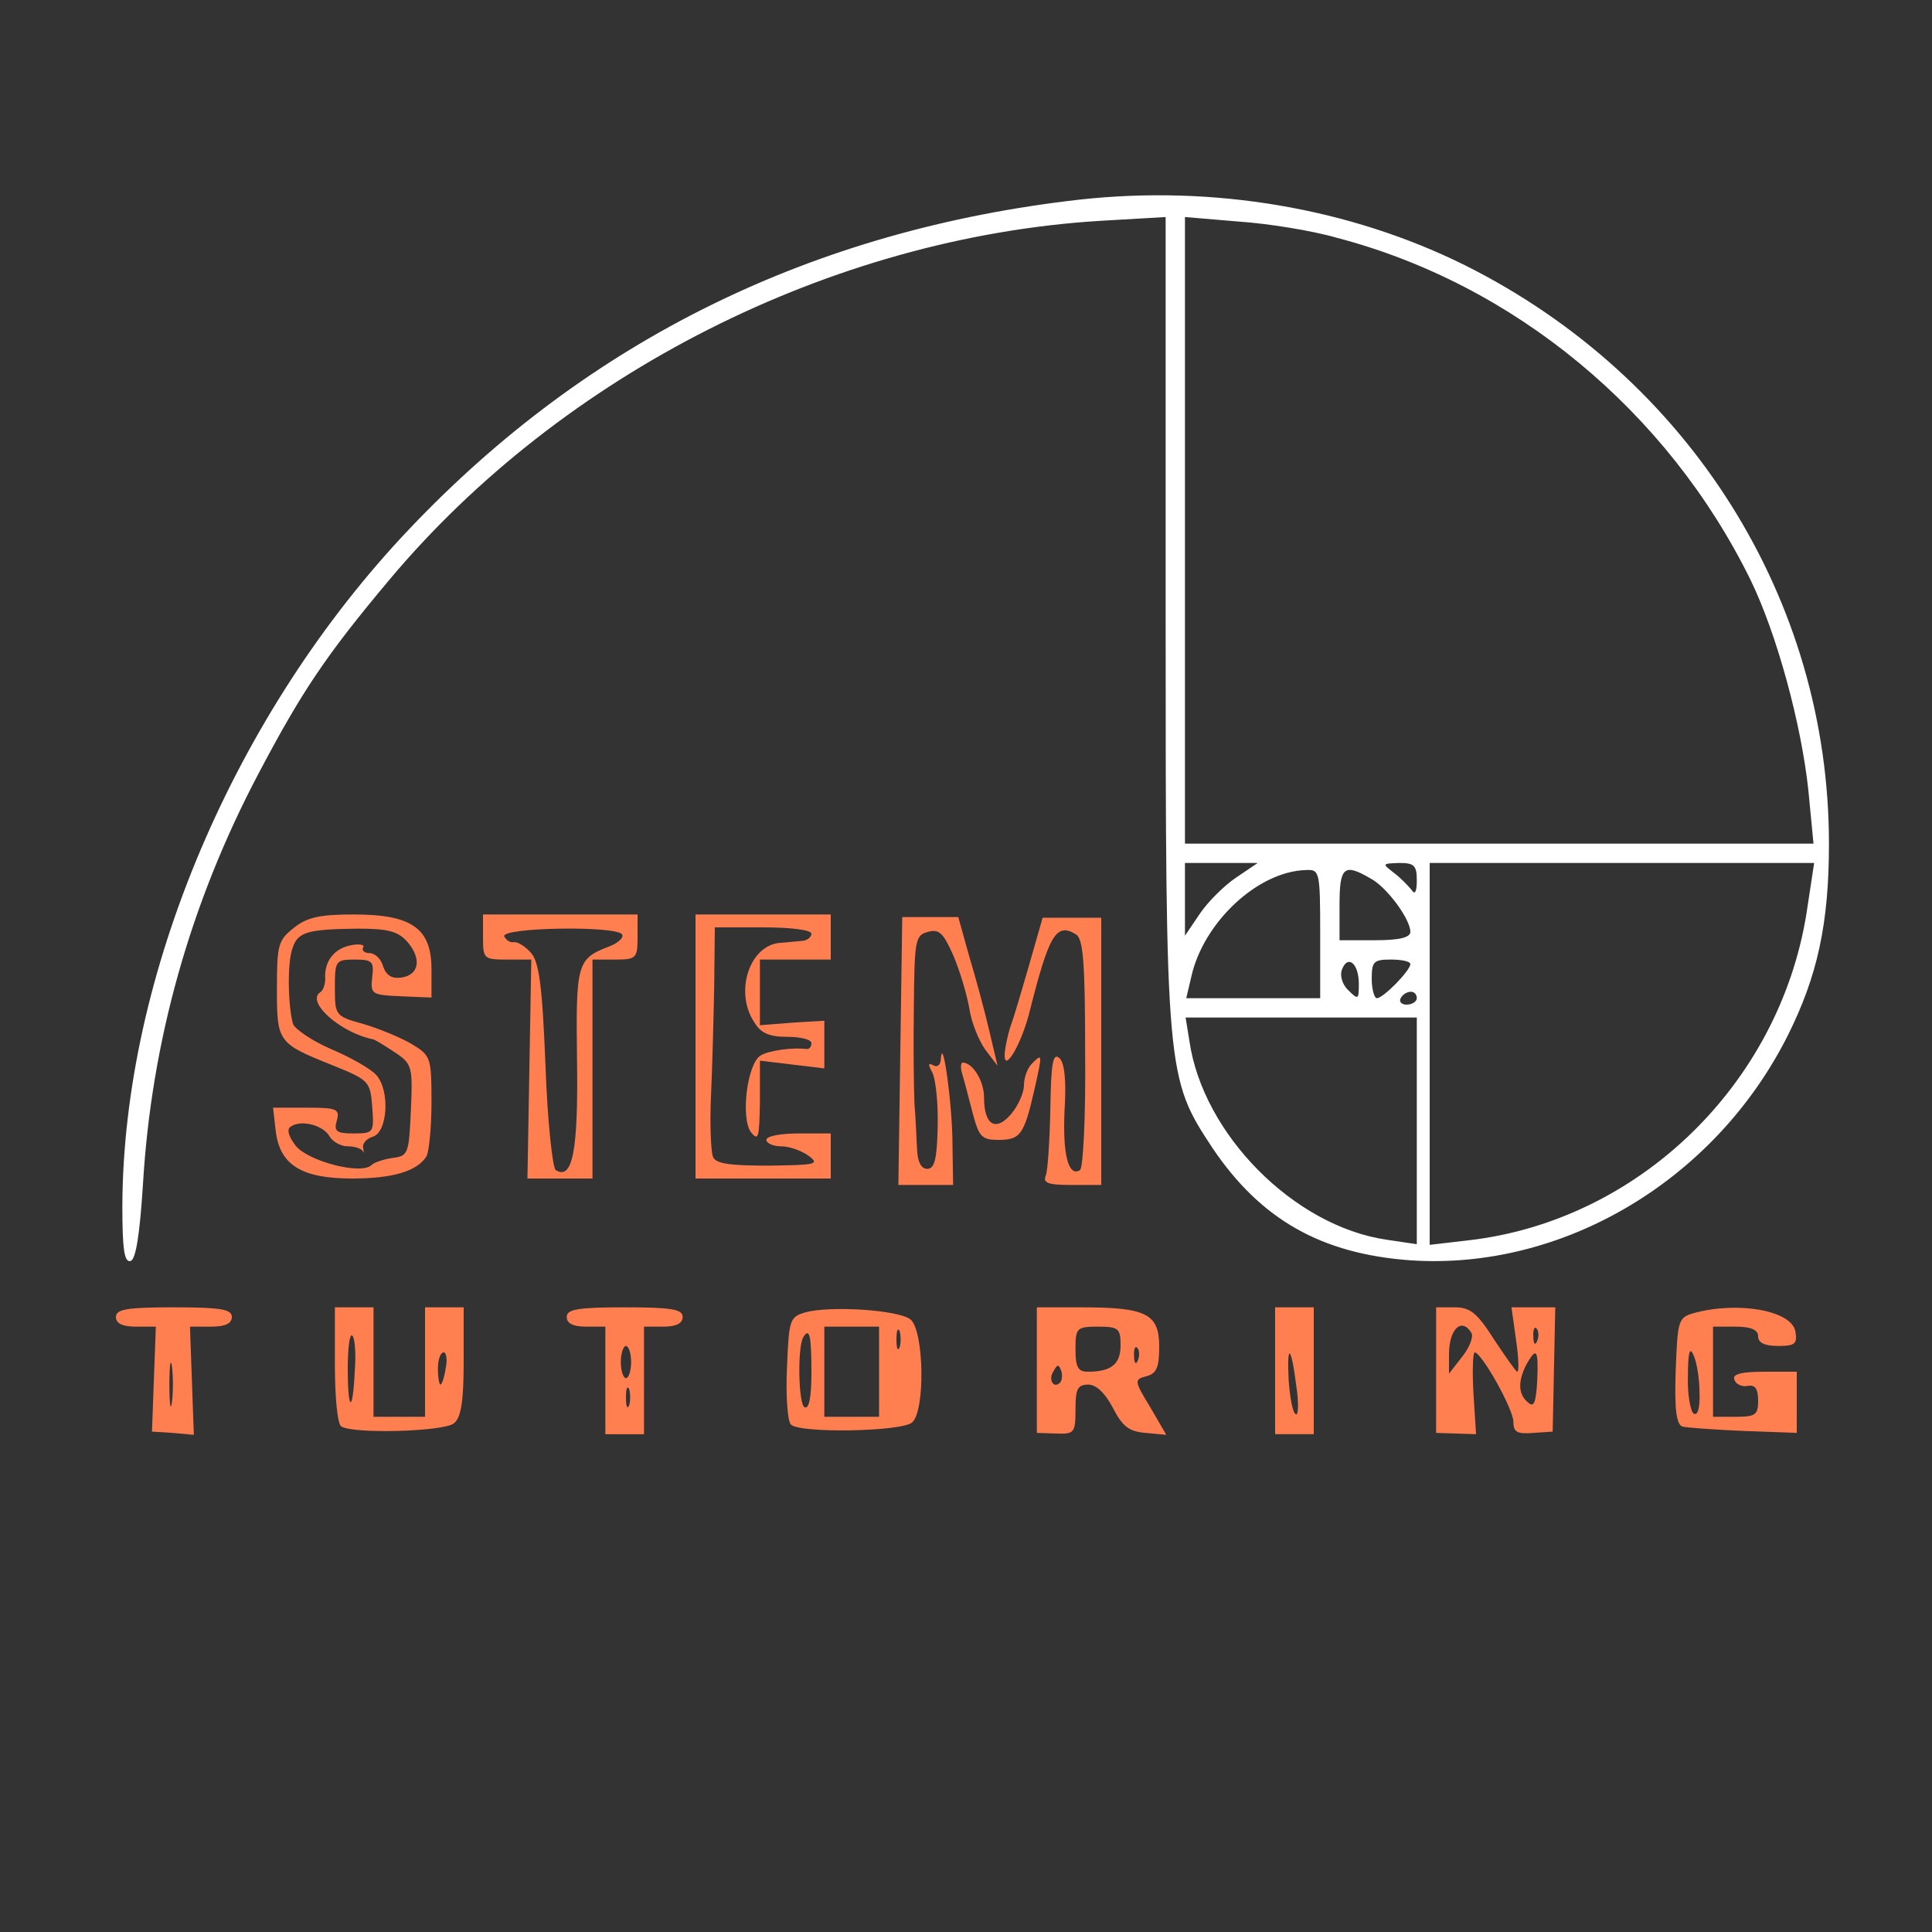 <?xml version="1.0" standalone="no"?>
<!DOCTYPE svg PUBLIC "-//W3C//DTD SVG 20010904//EN"
 "http://www.w3.org/TR/2001/REC-SVG-20010904/DTD/svg10.dtd">
<svg version="1.0" xmlns="http://www.w3.org/2000/svg"
 width="300pt" height="300pt" viewBox="0 0 300 300"
 preserveAspectRatio="xMidYMid meet">
<rect x="0" y="0" width="300" height="300" fill="#333333" stroke="none"/>
<g transform="translate(0,300) scale(0.1,-0.1)"
fill="#000000" stroke="none">
<path d="M1676 2690 c-414 -47 -762 -218 -1040 -511 -272 -286 -445 -694 -446
-1052 0 -67 3 -88 13 -85 8 3 14 41 19 119 13 221 73 436 179 637 68 129 105
184 203 301 269 321 687 532 1103 558 l103 6 0 -622 c0 -709 1 -715 73 -824
75 -111 169 -164 307 -174 237 -16 473 124 586 349 46 92 64 173 64 298 0 379
-217 724 -565 898 -179 89 -391 125 -599 102z m399 -59 c276 -72 514 -269 643
-531 41 -84 79 -224 90 -327 l8 -83 -488 0 -488 0 0 486 0 487 83 -7 c45 -3
114 -14 152 -25z m-156 -994 c-18 -12 -44 -38 -56 -56 l-23 -34 0 57 0 56 56
0 57 0 -34 -23z m281 -4 c0 -18 -3 -23 -8 -15 -5 6 -17 19 -28 27 -18 14 -18
14 9 15 23 0 27 -4 27 -27z m605 -52 c-43 -266 -262 -477 -525 -507 l-60 -7 0
297 0 296 299 0 298 0 -12 -79z m-755 -31 l0 -100 -104 0 -104 0 8 34 c19 84
103 163 178 165 21 1 22 -2 22 -99z m78 86 c25 -13 62 -63 62 -83 0 -9 -18
-13 -55 -13 l-55 0 0 55 c0 59 7 65 48 41z m-18 -164 c0 -24 -1 -25 -16 -10
-10 9 -14 24 -10 33 9 23 26 9 26 -23z m80 31 c0 -10 -42 -53 -52 -53 -4 0 -8
14 -8 30 0 27 3 30 30 30 17 0 30 -3 30 -7z m10 -53 c0 -5 -7 -10 -16 -10 -8
0 -12 5 -9 10 3 6 10 10 16 10 5 0 9 -4 9 -10z m0 -206 l0 -176 -47 7 c-144
21 -285 164 -306 308 l-6 37 180 0 179 0 0 -176z"  fill = "white"/>
<path d="M456 1559 c-24 -19 -26 -26 -26 -94 0 -83 1 -85 86 -119 57 -23 59
-25 62 -65 3 -40 2 -41 -29 -41 -26 0 -31 3 -26 20 5 18 0 20 -47 20 l-52 0 4
-35 c6 -54 40 -75 119 -75 62 0 100 11 115 34 4 6 8 44 8 84 0 70 -1 73 -31
91 -17 10 -51 24 -75 31 -43 12 -44 13 -44 56 0 42 1 44 31 44 27 0 30 -3 27
-27 -3 -27 -1 -28 45 -30 l47 -2 0 44 c0 63 -30 85 -120 85 -53 0 -73 -4 -94
-21z m177 -22 c22 -26 18 -51 -10 -55 -14 -2 -23 3 -28 17 -3 12 -13 21 -21
21 -8 0 -13 4 -10 9 3 4 -6 6 -20 3 -25 -5 -41 -25 -39 -52 0 -8 -3 -18 -8
-21 -22 -15 32 -63 83 -73 3 -1 18 -10 33 -20 27 -18 28 -22 25 -90 -3 -67 -4
-71 -28 -74 -14 -2 -29 -7 -33 -11 -16 -16 -99 6 -118 30 -12 16 -14 26 -7 30
17 11 51 1 60 -16 5 -8 17 -15 28 -15 10 0 20 -3 23 -7 2 -5 2 -3 1 4 -2 7 5
15 15 18 23 7 27 72 5 96 -8 9 -39 27 -70 40 -30 13 -56 31 -59 39 -8 28 -9
95 -1 117 8 26 23 30 101 31 48 0 63 -4 78 -21z" fill = "coral"/>
<path d="M750 1545 c0 -34 1 -35 38 -35 l37 0 -3 -170 -3 -170 51 0 50 0 0
170 0 170 35 0 c33 0 35 2 35 35 l0 35 -120 0 -120 0 0 -35z m216 4 c3 -5 -7
-14 -21 -19 -49 -19 -51 -26 -49 -177 2 -140 -7 -186 -33 -170 -5 3 -13 77
-16 163 -5 125 -10 161 -23 175 -9 10 -21 17 -26 16 -6 -1 -12 3 -15 9 -5 14
174 17 183 3z" fill = "coral"/>
<path d="M1080 1375 l0 -205 105 0 105 0 0 35 0 35 -50 0 c-27 0 -50 -4 -50
-10 0 -5 10 -10 23 -10 13 0 32 -7 43 -15 17 -13 11 -14 -62 -15 -62 0 -83 3
-87 14 -3 8 -5 50 -3 93 2 43 4 120 5 171 l1 92 75 0 c43 0 75 -4 75 -10 0 -5
-7 -11 -15 -11 -8 -1 -23 -2 -33 -3 -48 -3 -72 -76 -41 -123 10 -17 23 -23 51
-23 21 0 38 -4 38 -10 0 -5 -3 -9 -7 -9 -21 3 -59 -2 -72 -10 -21 -13 -31 -97
-15 -119 12 -15 13 -8 14 47 l0 64 50 -6 50 -6 0 37 0 37 -50 -3 -50 -4 0 51
0 51 55 0 55 0 0 35 0 35 -105 0 -105 0 0 -205z" fill = "coral"/>
<path d="M1398 1368 l-3 -208 43 0 42 0 -1 63 c0 60 -15 170 -18 134 0 -11 -6
-15 -12 -11 -8 4 -8 1 -1 -12 5 -11 9 -48 8 -84 -1 -50 -5 -65 -16 -65 -10 0
-15 11 -16 30 -1 17 -2 48 -4 70 -1 22 -2 90 -1 151 1 104 2 112 22 117 17 5
24 -2 39 -36 10 -23 21 -60 25 -82 3 -22 15 -51 25 -65 l19 -25 -13 55 c-7 30
-21 82 -31 115 l-17 61 -44 0 -43 0 -3 -208z" fill = "coral"/>
<path d="M1599 1505 c-11 -38 -24 -83 -30 -99 -5 -16 -9 -36 -9 -45 0 -27 27
20 39 69 30 119 41 138 72 119 11 -7 14 -44 14 -184 1 -97 -3 -179 -8 -182
-18 -11 -27 24 -24 92 3 47 0 75 -8 82 -10 9 -13 -8 -14 -78 -1 -49 -4 -96 -7
-104 -5 -12 3 -15 40 -15 l46 0 0 208 0 207 -45 0 -46 0 -20 -70z" fill = "coral"/>
<path d="M1602 1348 c-7 -7 -12 -22 -12 -33 0 -12 -9 -32 -20 -45 -24 -28 -42
-17 -42 26 0 26 -18 54 -33 54 -3 0 -4 -8 -1 -17 3 -10 10 -37 16 -60 10 -38
14 -43 40 -43 34 0 40 7 56 77 13 58 13 58 -4 41z" fill = "coral"/>
<path d="M180 955 c0 -10 10 -15 31 -15 l31 0 -3 -81 -3 -82 32 -2 33 -3 -3
84 -3 84 33 0 c22 0 32 5 32 15 0 12 -17 15 -90 15 -73 0 -90 -3 -90 -15z m87
-132 c-2 -16 -4 -3 -4 27 0 30 2 43 4 28 2 -16 2 -40 0 -55z" fill = "coral"/>
<path d="M520 881 c0 -50 4 -93 10 -96 19 -12 160 -8 175 5 11 9 15 34 15 96
l0 84 -30 0 -30 0 0 -85 0 -85 -40 0 -40 0 0 85 0 85 -30 0 -30 0 0 -89z m31
-8 c-3 -68 -11 -67 -11 2 0 32 3 55 7 51 4 -3 6 -28 4 -53z m141 2 c-2 -14 -6
-25 -8 -25 -2 0 -4 11 -4 25 0 14 4 25 9 25 4 0 6 -11 3 -25z" fill = "coral" />
<path d="M880 955 c0 -10 10 -15 30 -15 l30 0 0 -83 0 -84 30 0 30 0 0 84 0
83 30 0 c20 0 30 5 30 15 0 12 -17 15 -90 15 -73 0 -90 -3 -90 -15z m100 -70
c0 -14 -4 -25 -8 -25 -4 0 -8 11 -8 25 0 14 4 25 8 25 4 0 8 -11 8 -25z m-3
-67 c-3 -7 -5 -2 -5 12 0 14 2 19 5 13 2 -7 2 -19 0 -25z" fill = "coral"/>
<path d="M1250 962 c-24 -7 -25 -12 -28 -86 -2 -44 1 -83 6 -88 14 -14 171
-11 188 3 21 17 19 142 -2 160 -18 15 -126 22 -164 11z m115 -92 l0 -70 -42 0
-43 0 0 70 0 70 43 0 42 0 0 -70z m32 38 c-3 -7 -5 -2 -5 12 0 14 2 19 5 13 2
-7 2 -19 0 -25z m-137 -39 c0 -40 -4 -58 -11 -54 -9 6 -11 90 -2 108 10 17 13
3 13 -54z" fill = "coral"/>
<path d="M1610 873 l0 -98 30 -1 c28 -1 30 1 30 37 0 32 3 39 20 39 12 0 26
-13 38 -36 15 -29 25 -37 51 -39 l32 -3 -25 43 c-25 41 -25 43 -6 48 16 4 20
14 20 46 0 51 -20 61 -121 61 l-69 0 0 -97z m130 38 c0 -29 -14 -41 -51 -41
-15 0 -19 7 -19 35 0 33 2 35 35 35 32 0 35 -3 35 -29z m27 -23 c-3 -8 -6 -5
-6 6 -1 11 2 17 5 13 3 -3 4 -12 1 -19z m-121 -35 c-10 -10 -19 5 -10 18 6 11
8 11 12 0 2 -7 1 -15 -2 -18z" fill = "coral"/>
<path d="M1980 872 l0 -99 30 0 30 0 0 99 0 98 -30 0 -30 0 0 -98z m33 -25 c4
-26 3 -46 -1 -43 -5 3 -9 26 -11 53 -3 59 4 54 12 -10z" fill = "coral" />
<path d="M2230 873 l0 -98 31 -1 31 -1 -4 63 c-2 35 -1 64 2 64 11 -1 60 -88
60 -108 0 -16 6 -19 31 -17 l30 2 2 97 2 96 -34 0 -34 0 7 -50 c4 -27 5 -50 2
-50 -2 0 -18 23 -36 50 -26 41 -37 50 -61 50 l-29 0 0 -97z m55 57 c3 -6 -3
-22 -14 -36 l-21 -27 0 30 c0 40 20 58 35 33z m102 -12 c-3 -8 -6 -5 -6 6 -1
11 2 17 5 13 3 -3 4 -12 1 -19z m0 -62 c-2 -34 -5 -42 -14 -34 -16 13 -16 33
-3 59 16 28 19 24 17 -25z" fill = "coral"/>
<path d="M2630 961 c-24 -7 -25 -11 -28 -89 -2 -60 1 -83 10 -87 7 -2 50 -5
96 -7 l82 -3 0 47 0 48 -51 0 c-36 0 -49 -4 -46 -12 2 -7 11 -12 21 -10 11 2
16 -4 16 -23 0 -22 -4 -25 -35 -25 l-35 0 0 70 0 70 35 0 c24 0 35 -5 35 -15
0 -10 10 -15 31 -15 26 0 30 3 27 22 -5 33 -89 48 -158 29z m9 -124 c1 -23 -3
-36 -9 -32 -5 3 -10 30 -9 58 0 38 3 47 9 32 5 -11 9 -37 9 -58z" fill = "coral"/>
</g>
</svg>
